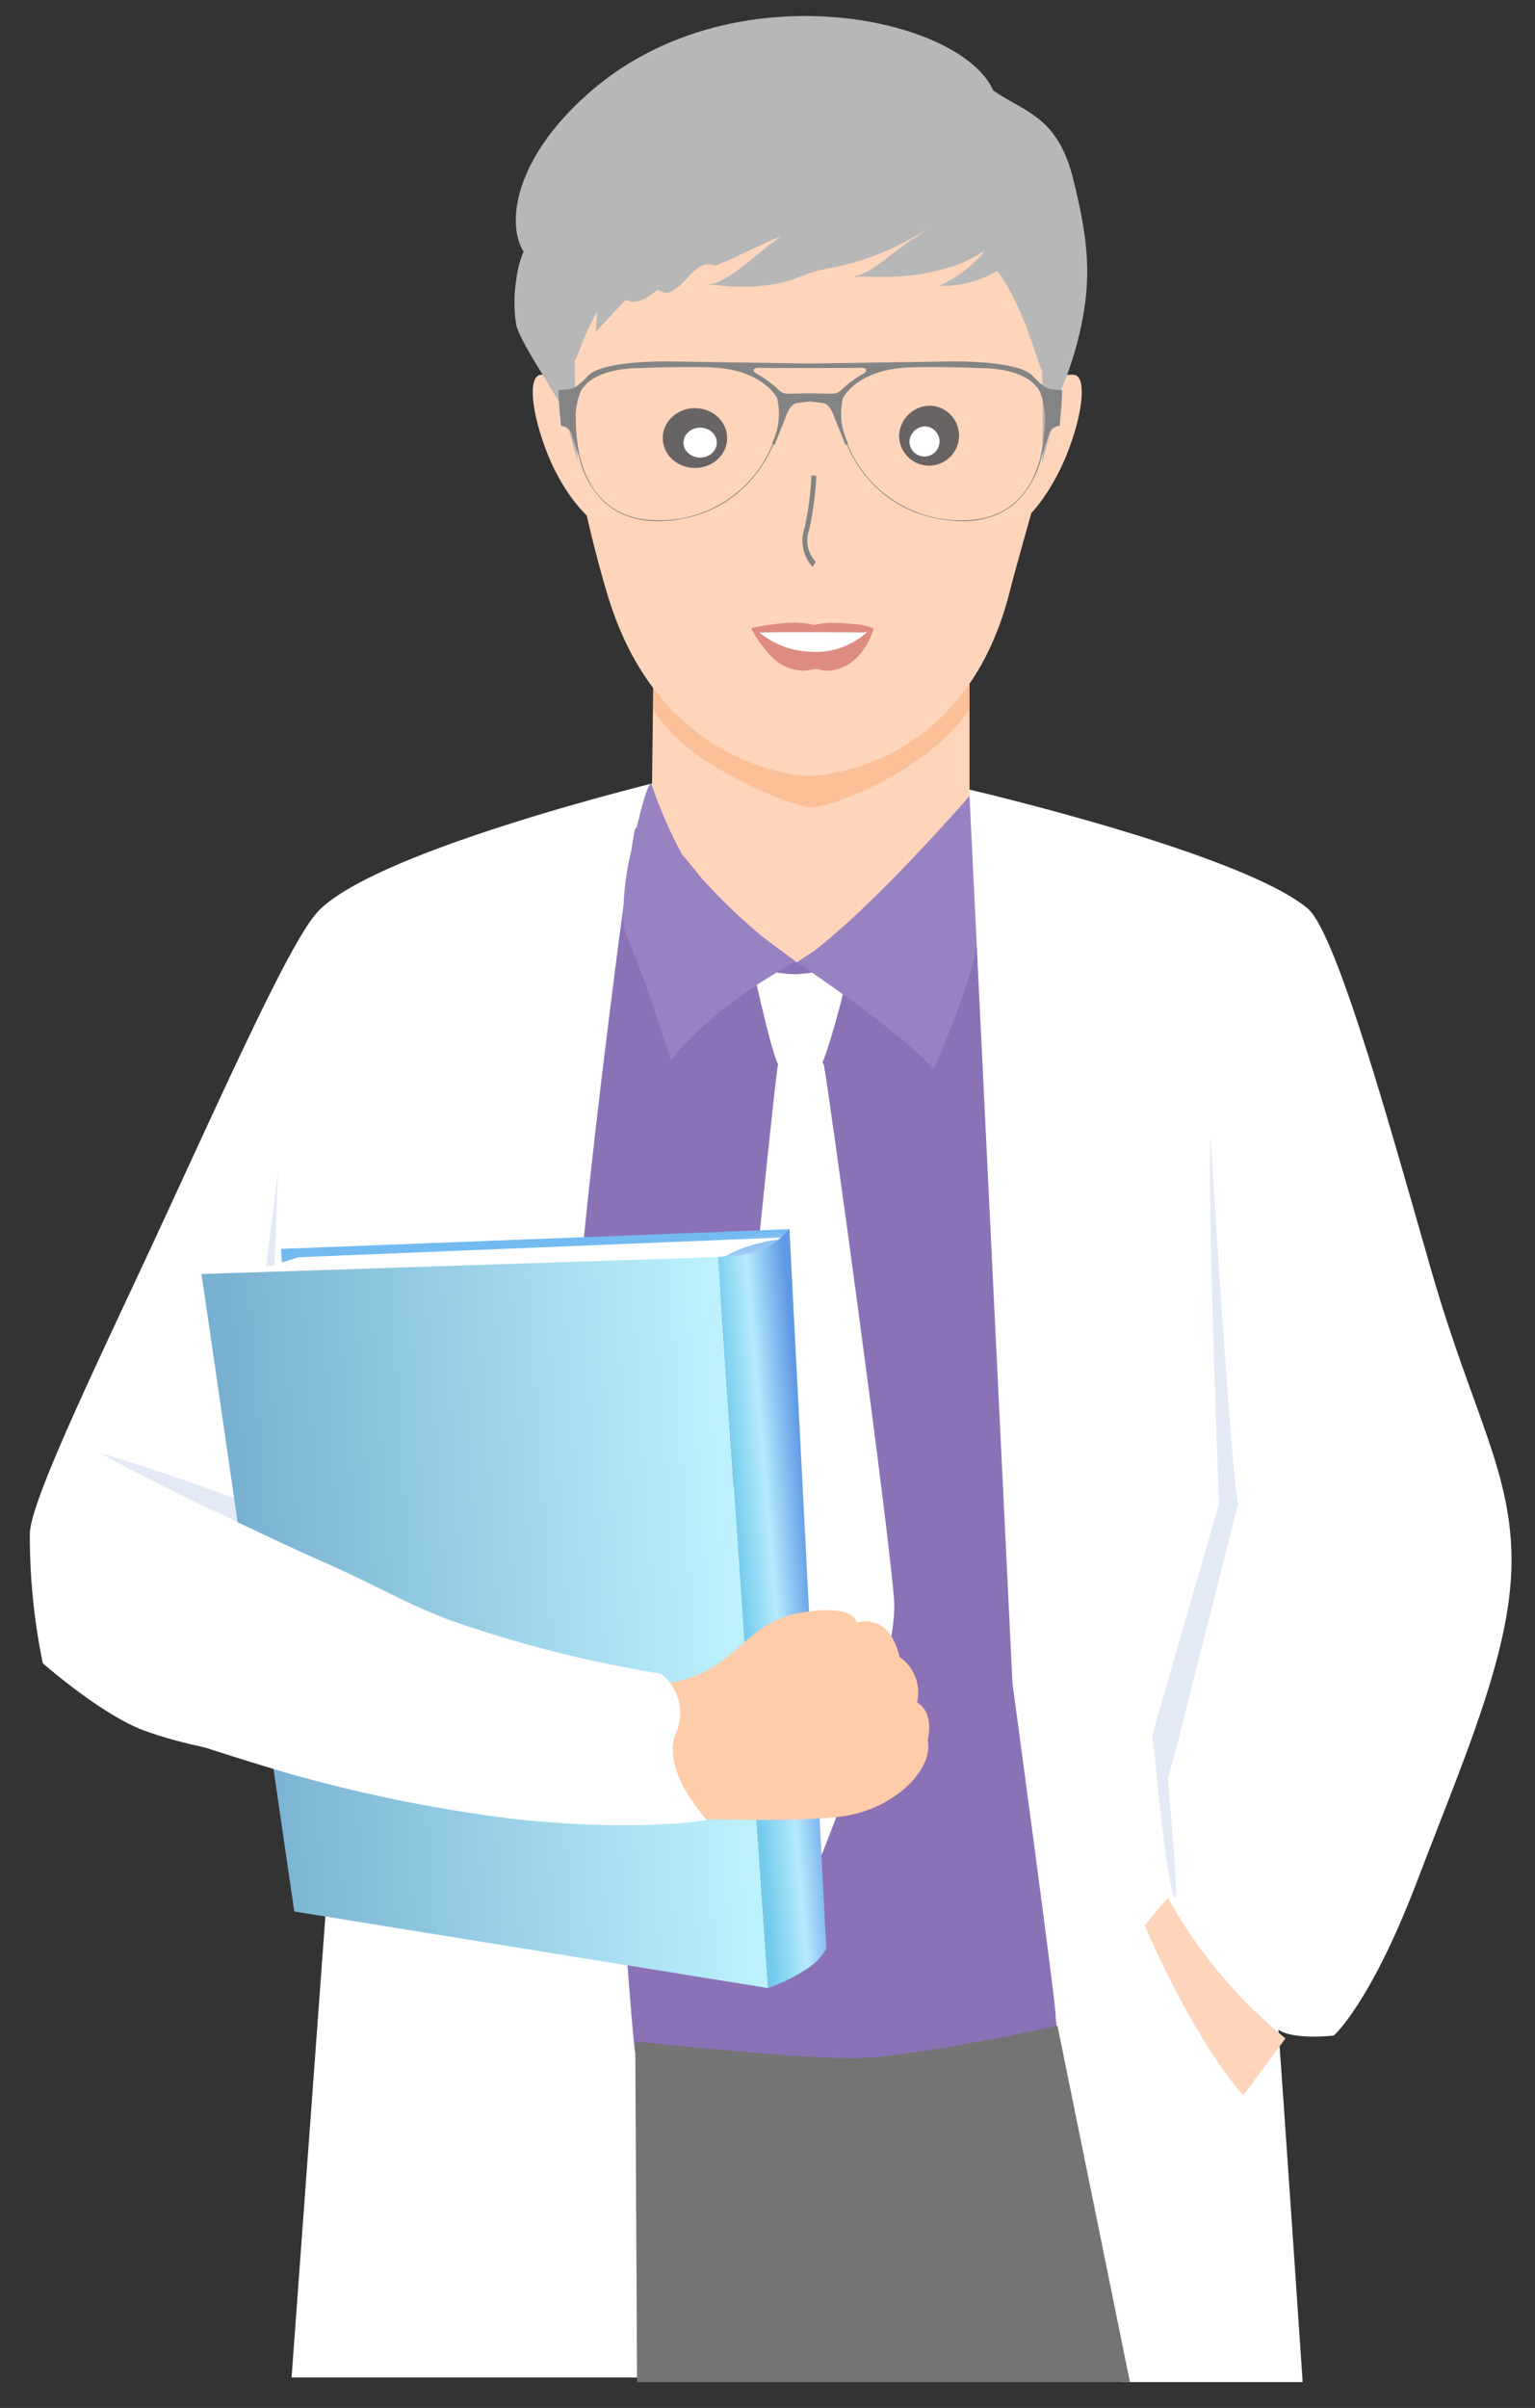 <svg xmlns="http://www.w3.org/2000/svg" xmlns:xlink="http://www.w3.org/1999/xlink" width="148" height="232" viewBox="0 0 148 232">
  <rect x="0" y="0" width="148" height="232" fill="#333333" stroke="none"/>
  <defs>
    <linearGradient id="linear-gradient" x1="1" y1="0.5" x2="0" y2="0.5" gradientUnits="objectBoundingBox">
      <stop offset="0.005" stop-color="#f7f7f7"/>
      <stop offset="1" stop-color="#d9d9d9"/>
    </linearGradient>
    <linearGradient id="linear-gradient-2" x1="0.476" y1="0.211" x2="0.533" y2="0.675" gradientUnits="objectBoundingBox">
      <stop offset="0" stop-color="#73baf1"/>
      <stop offset="0.36" stop-color="#b8d3fb"/>
      <stop offset="0.505" stop-color="#c4dcff"/>
      <stop offset="1" stop-color="#4e87db"/>
    </linearGradient>
    <linearGradient id="linear-gradient-3" x1="1.016" y1="0.517" x2="-0.042" y2="0.483" gradientUnits="objectBoundingBox">
      <stop offset="0" stop-color="#bff4ff"/>
      <stop offset="1" stop-color="#74adce"/>
    </linearGradient>
    <linearGradient id="linear-gradient-4" x1="0.915" y1="0.501" x2="0.077" y2="0.499" gradientUnits="objectBoundingBox">
      <stop offset="0" stop-color="#5f99e5"/>
      <stop offset="0.526" stop-color="#b6eafe"/>
      <stop offset="1" stop-color="#73cbec"/>
    </linearGradient>
    <clipPath id="clip-doctor">
      <rect width="148" height="232"/>
    </clipPath>
  </defs>
  <g id="doctor" clip-path="url(#clip-doctor)">
    <g id="组_1709" data-name="组 1709" transform="translate(-187 -19)">
      <path id="路径_12796" data-name="路径 12796" d="M253.941,80.817l-37.254-2.025-12.5-.679.266-.125,12.377.676,37.254,2.025.038.012a13.168,13.168,0,0,0,4.5-.418,7.2,7.2,0,0,0,2.232-1.556l.179.018a8.708,8.708,0,0,1-2.411,1.666c-1.468.627-4.682.418-4.682.418Z" transform="matrix(0.996, -0.087, 0.087, 0.996, -3.729, 81.708)" fill="url(#linear-gradient)"/>
      <path id="路径_5124" data-name="路径 5124" d="M.094,1.368S3.139.987,4.8.966s5.492-.4,6.386-.549c0,0-4.976.13-6.441.143A21.847,21.847,0,0,0,.094,1.368Z" transform="translate(270.109 176.607) rotate(161)" fill="#d88d64"/>
      <path id="路径_5125" data-name="路径 5125" d="M3.669.137A8.409,8.409,0,0,0,.836,1.585a3.031,3.031,0,0,0-.618,1.58,5.736,5.736,0,0,1-.06-2.01Z" transform="translate(274.248 179.693) rotate(161)" fill="#d88d64"/>
      <path id="路径_5126" data-name="路径 5126" d="M4.3.161A18.489,18.489,0,0,0,1.361,1.45,3.5,3.5,0,0,0,.126,3.056,4.027,4.027,0,0,1,.791,1.179Z" transform="translate(276.519 183.854) rotate(161)" fill="#d88d64"/>
      <path id="路径_5127" data-name="路径 5127" d="M4.39.164a18.421,18.421,0,0,0-2.942,1.29A4.056,4.056,0,0,0,.131,3.178a4.437,4.437,0,0,1,.747-2Z" transform="translate(277.635 187.461) rotate(161)" fill="#d88d64"/>
      <path id="路径_5128" data-name="路径 5128" d="M.522,1.441S-.078.329.894.226L1.042.039.019.329A1.4,1.4,0,0,0,.522,1.441Z" transform="translate(269.7 175.649) rotate(161)" fill="#d88d64"/>
      <g id="组_1704" data-name="组 1704">
        <g id="组_1707" data-name="组 1707">
          <path id="路径_13415" data-name="路径 13415" d="M273.21,181.961c4.9-6.031,33.712-12.952,33.712-12.952l-3.07,6.414s.232,10.382,0,25.982c-.474,31.787.33,82.992.877,97.473l.011,24.011h-33.8l4.272-58.237c-5.757-1.421-12.731-2-18.444-4.079-4.152-1.513-9.814-6.5-9.814-6.5a60.66,60.66,0,0,1-1.249-12.444c0-3.226,7.093-17.68,12.756-29.926C265.022,197.509,270.538,185.248,273.21,181.961Z" transform="translate(-55.828 -74.825)" fill="#fff"/>
          <path id="路径_13417" data-name="路径 13417" d="M258.693,243.13l0,0,3.958-31.526-1.228,32.525C274.7,249.03,289,254.887,289,254.887s-7.6-1.9-16.931-4.324-26.675-11.89-26.675-11.89C248.934,239.687,253.66,241.3,258.693,243.13Z" transform="translate(-48.843 -79.707)" fill="#8fa7d7" opacity="0.24"/>
          <g id="组_1702" data-name="组 1702">
            <path id="路径_5117" data-name="路径 5117" d="M206.616,169.434a39.184,39.184,0,0,1,10.193,7.08c2.3,2.33,3.315,2.749,4.177,2.553.835-.19,1.76-.846,4.641-3.384,4.422-3.9,11.69-5.892,11.69-5.892V151.707H206.829Z" transform="translate(43.161 -67.376)" fill="#fed5ba"/>
            <path id="路径_5118" data-name="路径 5118" d="M206.616,155.283c2.751,5.326,13.513,9.51,15.252,9.51s10.88-3.214,15.233-9.421v-8.2H206.636Z" transform="translate(43.377 -68)" fill="#fcc098"/>
            <path id="路径_5113" data-name="路径 5113" d="M242.951,130.869c1.634,4.049,4.523,7.152,5.776,6.913,0,0-.883-2.578-2.06-6.7-1.365-4.784-1.559-8.157-4.407-7.975C240.965,123.187,241.316,126.82,242.951,130.869Z" transform="translate(-3.105 -68)" fill="#fed5ba"/>
            <path id="路径_5115" data-name="路径 5115" d="M201.4,130.855c-1.634,4.042-4.348,7.165-5.6,6.927a51.879,51.879,0,0,0,2.125-6.839c1.086-4.809,1.318-8.019,4.167-7.838C203.381,123.187,203.03,126.814,201.4,130.855Z" transform="translate(88.425 -68)" fill="#fed5ba"/>
            <path id="路径_5119" data-name="路径 5119" d="M202.422,144.467c5.178,17.019,19.318,17.3,19.318,17.3s14.936-.04,19.4-17.71c2.945-11.659,10.03-29.513,1.536-42.744-4.808-7.488-39.762-10.481-43.88,0S199.385,134.488,202.422,144.467Z" transform="translate(43.2 -68)" fill="#fed5ba"/>
            <path id="路径_5122" data-name="路径 5122" d="M221.8,138.643a3.719,3.719,0,0,1-.911-3.747,30.557,30.557,0,0,0,.488-5.061l.468.014a30.713,30.713,0,0,1-.513,5.25,2.975,2.975,0,0,0,.741,3.029Z" transform="matrix(0.999, 0.035, -0.035, 0.999, 48.63, -72.645)" fill="#848484"/>
            <ellipse id="椭圆_244" data-name="椭圆 244" cx="3.106" cy="2.883" rx="3.106" ry="2.883" transform="translate(250.899 58.324)" fill="#686464"/>
            <path id="路径_5160" data-name="路径 5160" d="M215.643,126.089a2.891,2.891,0,1,1-3.106,2.884A3,3,0,0,1,215.643,126.089Z" transform="translate(61.151 -68)" fill="#686464"/>
            <ellipse id="椭圆_244-2" data-name="椭圆 244" cx="1.607" cy="1.441" rx="1.607" ry="1.441" transform="translate(252.899 60.206)" fill="#fff"/>
            <path id="路径_5160-2" data-name="路径 5160" d="M214.143,126.089a1.45,1.45,0,1,1-1.606,1.442A1.53,1.53,0,0,1,214.143,126.089Z" transform="translate(62.149 -66)" fill="#fff"/>
            <path id="路径_5622" data-name="路径 5622" d="M107.426,185.527s4.5,1.556,11.8,0a6.31,6.31,0,0,1-1.938,3.136,4.416,4.416,0,0,1-2.33.962c-.859.025-.984-.219-1.3-.172s-1.062.172-1.062.172a4.5,4.5,0,0,1-2.778-.962A10.785,10.785,0,0,1,107.426,185.527Z" transform="translate(152 -106)" fill="#de8b81"/>
            <path id="路径_5623" data-name="路径 5623" d="M121.3,185.97a7.278,7.278,0,0,1-5.64,2.125,8.12,8.12,0,0,1-5.173-2.034C112.022,186.346,115.968,186.1,121.3,185.97Z" transform="translate(149.532 -106.298)" fill="#fff"/>
            <path id="路径_12800" data-name="路径 12800" d="M107.426,186.054a1.5,1.5,0,0,0,1.23.411c1.223-.035,4.659-.042,9.656,0l.656-.125.234-.286a5.77,5.77,0,0,0-1.92-.4c-.627-.059-1.471-.12-2.33-.124a7.871,7.871,0,0,0-1.437.218,7.437,7.437,0,0,0-1.469-.209,9.742,9.742,0,0,0-2.231.115A19.626,19.626,0,0,0,107.426,186.054Z" transform="translate(152 -106.527)" fill="#de8b81"/>
          </g>
          <path id="路径_13392" data-name="路径 13392" d="M138.846,193.477c-.411.564-5,36.366-5.487,45.719.365.511,5.018,71.187,5.475,72.218a132.961,132.961,0,0,0,32.15.344c3.432-.3,4.986-1.032,8.6-1.551.3-1.431-4.326-64.362-6.386-93.068s-1.854-21.755-1.854-21.755L154.4,206.347l-7.194-5.342S140.563,191.118,138.846,193.477Z" transform="translate(109.422 -94.628)" fill="#8b72b7"/>
          <g id="组_1701" data-name="组 1701">
            <path id="路径_13394" data-name="路径 13394" d="M153.748,212.464s2.935,9.4,3.452,9.455a24.618,24.618,0,0,0,3.952-.346c.438-.252,2.175-9.624,1.746-9.91a21.273,21.273,0,0,1-4.839,1.328A10.435,10.435,0,0,1,153.748,212.464Z" transform="matrix(0.996, 0.087, -0.087, 0.996, 124.874, -113.031)" fill="#fff"/>
            <path id="路径_13395" data-name="路径 13395" d="M150.273,276.5s5.158-51.76,5.45-52.623,4.123-1.035,4.415,0,6.289,44.687,6.776,51.587-8.162,27.44-8.162,27.44S152.025,284.61,150.273,276.5Z" transform="translate(106.289 -102.286)" fill="#fff"/>
          </g>
          <path id="路径_13398" data-name="路径 13398" d="M142.587,187.418a43.2,43.2,0,0,0,3.117,7.1,55.314,55.314,0,0,0,10.787,10.109s-7.606,3.9-11.991,9.437l-2.44-7.3-2.124-5.43a26.094,26.094,0,0,1,.867-7.944S142.052,187.51,142.587,187.418Z" transform="translate(107.198 -92.945)" fill="#9982c2"/>
          <g id="组_1703" data-name="组 1703">
            <path id="路径_12792" data-name="路径 12792" d="M204.545,65.36l49,2.372-.891,13.914-48.47-5.376Z" transform="matrix(0.996, -0.087, 0.087, 0.996, 4.686, 92.026)" fill="url(#linear-gradient-2)"/>
            <path id="路径_12793" data-name="路径 12793" d="M211.459,72.781l47.048,2.181-.373.17a9.729,9.729,0,0,0-2.3.177,12.787,12.787,0,0,0-5.383,2.054,1.649,1.649,0,0,0-.454,1.485l-18.577,8.48-24.78-13.5Z" transform="matrix(0.996, -0.087, 0.087, 0.996, -1.169, 86.042)" fill="#fff"/>
            <path id="路径_12794" data-name="路径 12794" d="M253.407,78.963l12.5.679,37.254,2.025-1.311,70.6-44.878-11.328Z" transform="matrix(0.996, -0.087, 0.087, 0.996, -52.834, 85.15)" fill="url(#linear-gradient-3)"/>
            <path id="路径_12795" data-name="路径 12795" d="M212.6,83.91a8.708,8.708,0,0,1-2.411,1.666c-1.468.627-4.682.418-4.682.418l-1.323,70.611a16.911,16.911,0,0,0,4.109-1.626,6,6,0,0,0,1.812-1.639Z" transform="matrix(0.996, -0.087, 0.087, 0.996, 44.064, 72.321)" fill="url(#linear-gradient-4)"/>
          </g>
          <path id="路径_5123" data-name="路径 5123" d="M27.266,18.929l-4.781-.848c-6.084-.741-8.111,3.217-13.5,2.366s-4.844-2.669-4.844-2.669C.594,17.53,1.3,13.3,1.3,13.3a4.1,4.1,0,0,1-.18-4.674c-1.3-1.56.206-3.758.206-3.758C1.651,2.415,4.993.532,8.684.365c.125-.008.251-.007.377-.009s.264,0,.4,0,.28.011.421.02q.294.017.589.049l.038,0h0l.033.006c.167.019.336.035.5.062,4.505.739,17.075,5.657,17.075,5.657C28.755,14.537,27.266,18.929,27.266,18.929Z" transform="translate(279.283 190.804) rotate(161)" fill="#ffcca9"/>
          <path id="路径_13418" data-name="路径 13418" d="M4.676,15.335A119.869,119.869,0,0,1,24.049,19.08c4.679,1.28,7.976,3.132,13.463,5.222S48.5,28.755,48.5,28.755L55.41,7.984s-5.95-1.842-15.05-4.04A144.243,144.243,0,0,0,18.333.64C6.175-.066-.505,1.49-.505,1.49s4.742,4.515,3.434,8.2A4.764,4.764,0,0,0,4.676,15.335Z" transform="translate(254.583 195.82) rotate(-177)" fill="#fff"/>
          <path id="路径_13419" data-name="路径 13419" d="M179.558,187.123s-10.36,12.008-16.708,16.244c0,0,9.91,6.594,13.111,10.243,0,0,4.6-10.261,4.294-13.723Z" transform="translate(101.065 -91.596)" fill="#9982c2"/>
          <path id="路径_13438" data-name="路径 13438" d="M138.531,258.384l-4.175-86.131s26.206,6.084,32.638,11.461c2.907,2.431,8.61,23.452,11.984,35.108,3.923,13.55,7.746,19.241,7.666,27.969s-4.62,18.879-9.111,30.662-8.025,14.848-8.025,14.848-3.85.46-5.341-.561c.49,6.552,2.341,33.946,2.341,33.946H149.13s-6.569-33.972-6.439-35.3C142.767,289.592,138.531,258.384,138.531,258.384Z" transform="translate(146.091 -77.181)" fill="#fff"/>
          <path id="路径_13439" data-name="路径 13439" d="M170.544,308.109l-2.241,2.644s4.51,10.734,9.516,16.394l4.06-5.492A47.149,47.149,0,0,1,170.544,308.109Z" transform="translate(129.061 -106.258)" fill="#fed5ba"/>
          <path id="路径_13440" data-name="路径 13440" d="M170.347,214.485c.016-.377,1.876,31.321,2.673,35.469l-6.181,24.365-.6,2.153s1.239,13.024.6,11.332c-.814-2.147-1.6-11.536-2.112-15.563l6.45-22.287S170.053,221.539,170.347,214.485Z" transform="translate(133.356 -86.052)" fill="#8fa7d7" opacity="0.24"/>
          <path id="路径_13442" data-name="路径 13442" d="M295.946,248.505l-6.988-34.332s-13.952,3.076-19.551,3.134-21.157-1.62-21.157-1.62l.173,32.818Z" fill="#747474"/>
        </g>
      </g>
    </g>
    <path id="联合_48" data-name="联合 48" d="M-5242.031,691.291c-.8-1.965-1.8-6.194-4.334-9.73a10.287,10.287,0,0,1-5.589,1.44c-.02-.005-.024-.031,0-.036.1-.024.2-.048.3-.07a.029.029,0,0,1,.016-.047,12.357,12.357,0,0,0,3.953-3.052c-.02-.028-.04-.056-.062-.084a12.243,12.243,0,0,1-3.143,1.489,21.556,21.556,0,0,1-4.228.846,28.989,28.989,0,0,1-3.178.081c-.527-.007-1.058-.013-1.591,0-.036.008-.073.019-.11.028a.039.039,0,0,1-.053-.04.045.045,0,0,1,.019-.084c.092-.017.184-.028.278-.041,1.746-.6,3.41-2.328,4.921-3.283.54-.344,1.063-.708,1.564-1.1a26.306,26.306,0,0,1-8.717,3.592c-2.728.429-3.324,1.03-4.874,1.427a18.043,18.043,0,0,1-6.761.272c-.156.016-.31.033-.465.043-.062,0-.067-.077-.006-.081,1.869-.186,5.386-3.757,6.882-4.607-1.415.427-4.986,2.391-6.41,2.8-1.884-.769-2.851,2.239-4.555,2.633a1.458,1.458,0,0,1-.942-.326c-1.092.965-2.067,1.439-3.074.992-1.312,1.375-2.873,3.065-2.873,3.065s.04-.965.124-2a27.493,27.493,0,0,0-1.842,4.143,2.983,2.983,0,0,1-.316.641c0,4.768.259,9.726.259,9.726s-.717-2.521-1.538-5.821c0,.27-.01.456-.052.456-.012,0-.027-.016-.044-.049-1.387-2.628-3.6-5.63-4.266-7.684a13.846,13.846,0,0,1,0-4.456,9.645,9.645,0,0,1,.7-2.666c-1.758-2.826-.765-9.246,6.584-15.539,13.767-11.788,35.628-7.023,38.689,0,3.02,2.112,6.195,2.446,7.711,8.515s1.729,9.454.813,14.016a34.121,34.121,0,0,1-1.8,5.937.88.88,0,0,1-.153.245c-.917,3.887-1.851,7.226-1.851,7.226S-5241.942,695.616-5242.031,691.291Z" transform="translate(5342.521 -655.461)" fill="#b7b7b7" stroke="rgba(0,0,0,0)" stroke-miterlimit="10" stroke-width="1"/>
    <path id="路径_13447" data-name="路径 13447" d="M6752.268,1688.1l-.075,1.571-.174,1.882a1.123,1.123,0,0,0-1.054.9l-.671,1.987a8.828,8.828,0,0,1-2.3,4.31,6.694,6.694,0,0,1-2.429,1.505,8.716,8.716,0,0,1-2.94.475h-.092a13.219,13.219,0,0,1-3.973-.685,11.51,11.51,0,0,1-3.169-1.668,12.207,12.207,0,0,1-3.906-5.059l-.105.082-1.061-2.636s-.391-1.365-1.154-1.421l-1.214-.157-1.212.157c-.761.056-1.151,1.421-1.151,1.421l-1.059,2.636-.1-.082a12.2,12.2,0,0,1-3.9,5.059,11.49,11.49,0,0,1-3.161,1.668,13.17,13.17,0,0,1-3.964.685h-.091a8.674,8.674,0,0,1-2.933-.475,6.67,6.67,0,0,1-2.423-1.505,8.831,8.831,0,0,1-2.293-4.31l-.669-1.987a1.121,1.121,0,0,0-1.053-.9l-.173-1.882-.074-1.571,1.019-.071c.727-.025,1.9-1.375,1.9-1.375,1.634-1.5,8.167-1.31,8.167-1.31l13.177.2,13.208-.2s6.547-.186,8.185,1.31c0,0,1.172,1.35,1.9,1.375Zm-27.5.742c-1.449-2.393-4.834-2.774-4.834-2.774-1.7-.374-8.408-.087-8.408-.087-4.235.037-5.311,1.744-5.311,1.744-.694.536-.854,2.605-.854,2.605a18.231,18.231,0,0,0,.38,4.09c1,4.084,3.585,6.225,7.562,6.225h.095a11.725,11.725,0,0,0,10.953-7.379l-.064-.05A6.361,6.361,0,0,0,6724.771,1688.846Zm6.2-.755a10.5,10.5,0,0,1,2.184-1.6.425.425,0,0,0,.224-.274s.024-.274-.5-.262l-.521.012-4.362.012h-.093l-4.352-.012-.52-.012c-.52-.012-.5.262-.5.262a.424.424,0,0,0,.223.274,10.469,10.469,0,0,1,2.179,1.6,1.268,1.268,0,0,0,.867.361l2.1-.035v0H6728v0l2.1.035A1.273,1.273,0,0,0,6730.971,1688.092Zm19.621,2.244s-.162-2.069-.856-2.605c0,0-1.079-1.707-5.323-1.744,0,0-6.727-.287-8.427.087,0,0-3.393.381-4.845,2.774a6.351,6.351,0,0,0,.483,4.375l-.064.05a11.748,11.748,0,0,0,10.978,7.379h.095c3.985,0,6.577-2.141,7.58-6.225A18.259,18.259,0,0,0,6750.592,1690.335Z" transform="translate(-6649.855 -1650.515)" fill="#848484"/>
  </g>
</svg>
